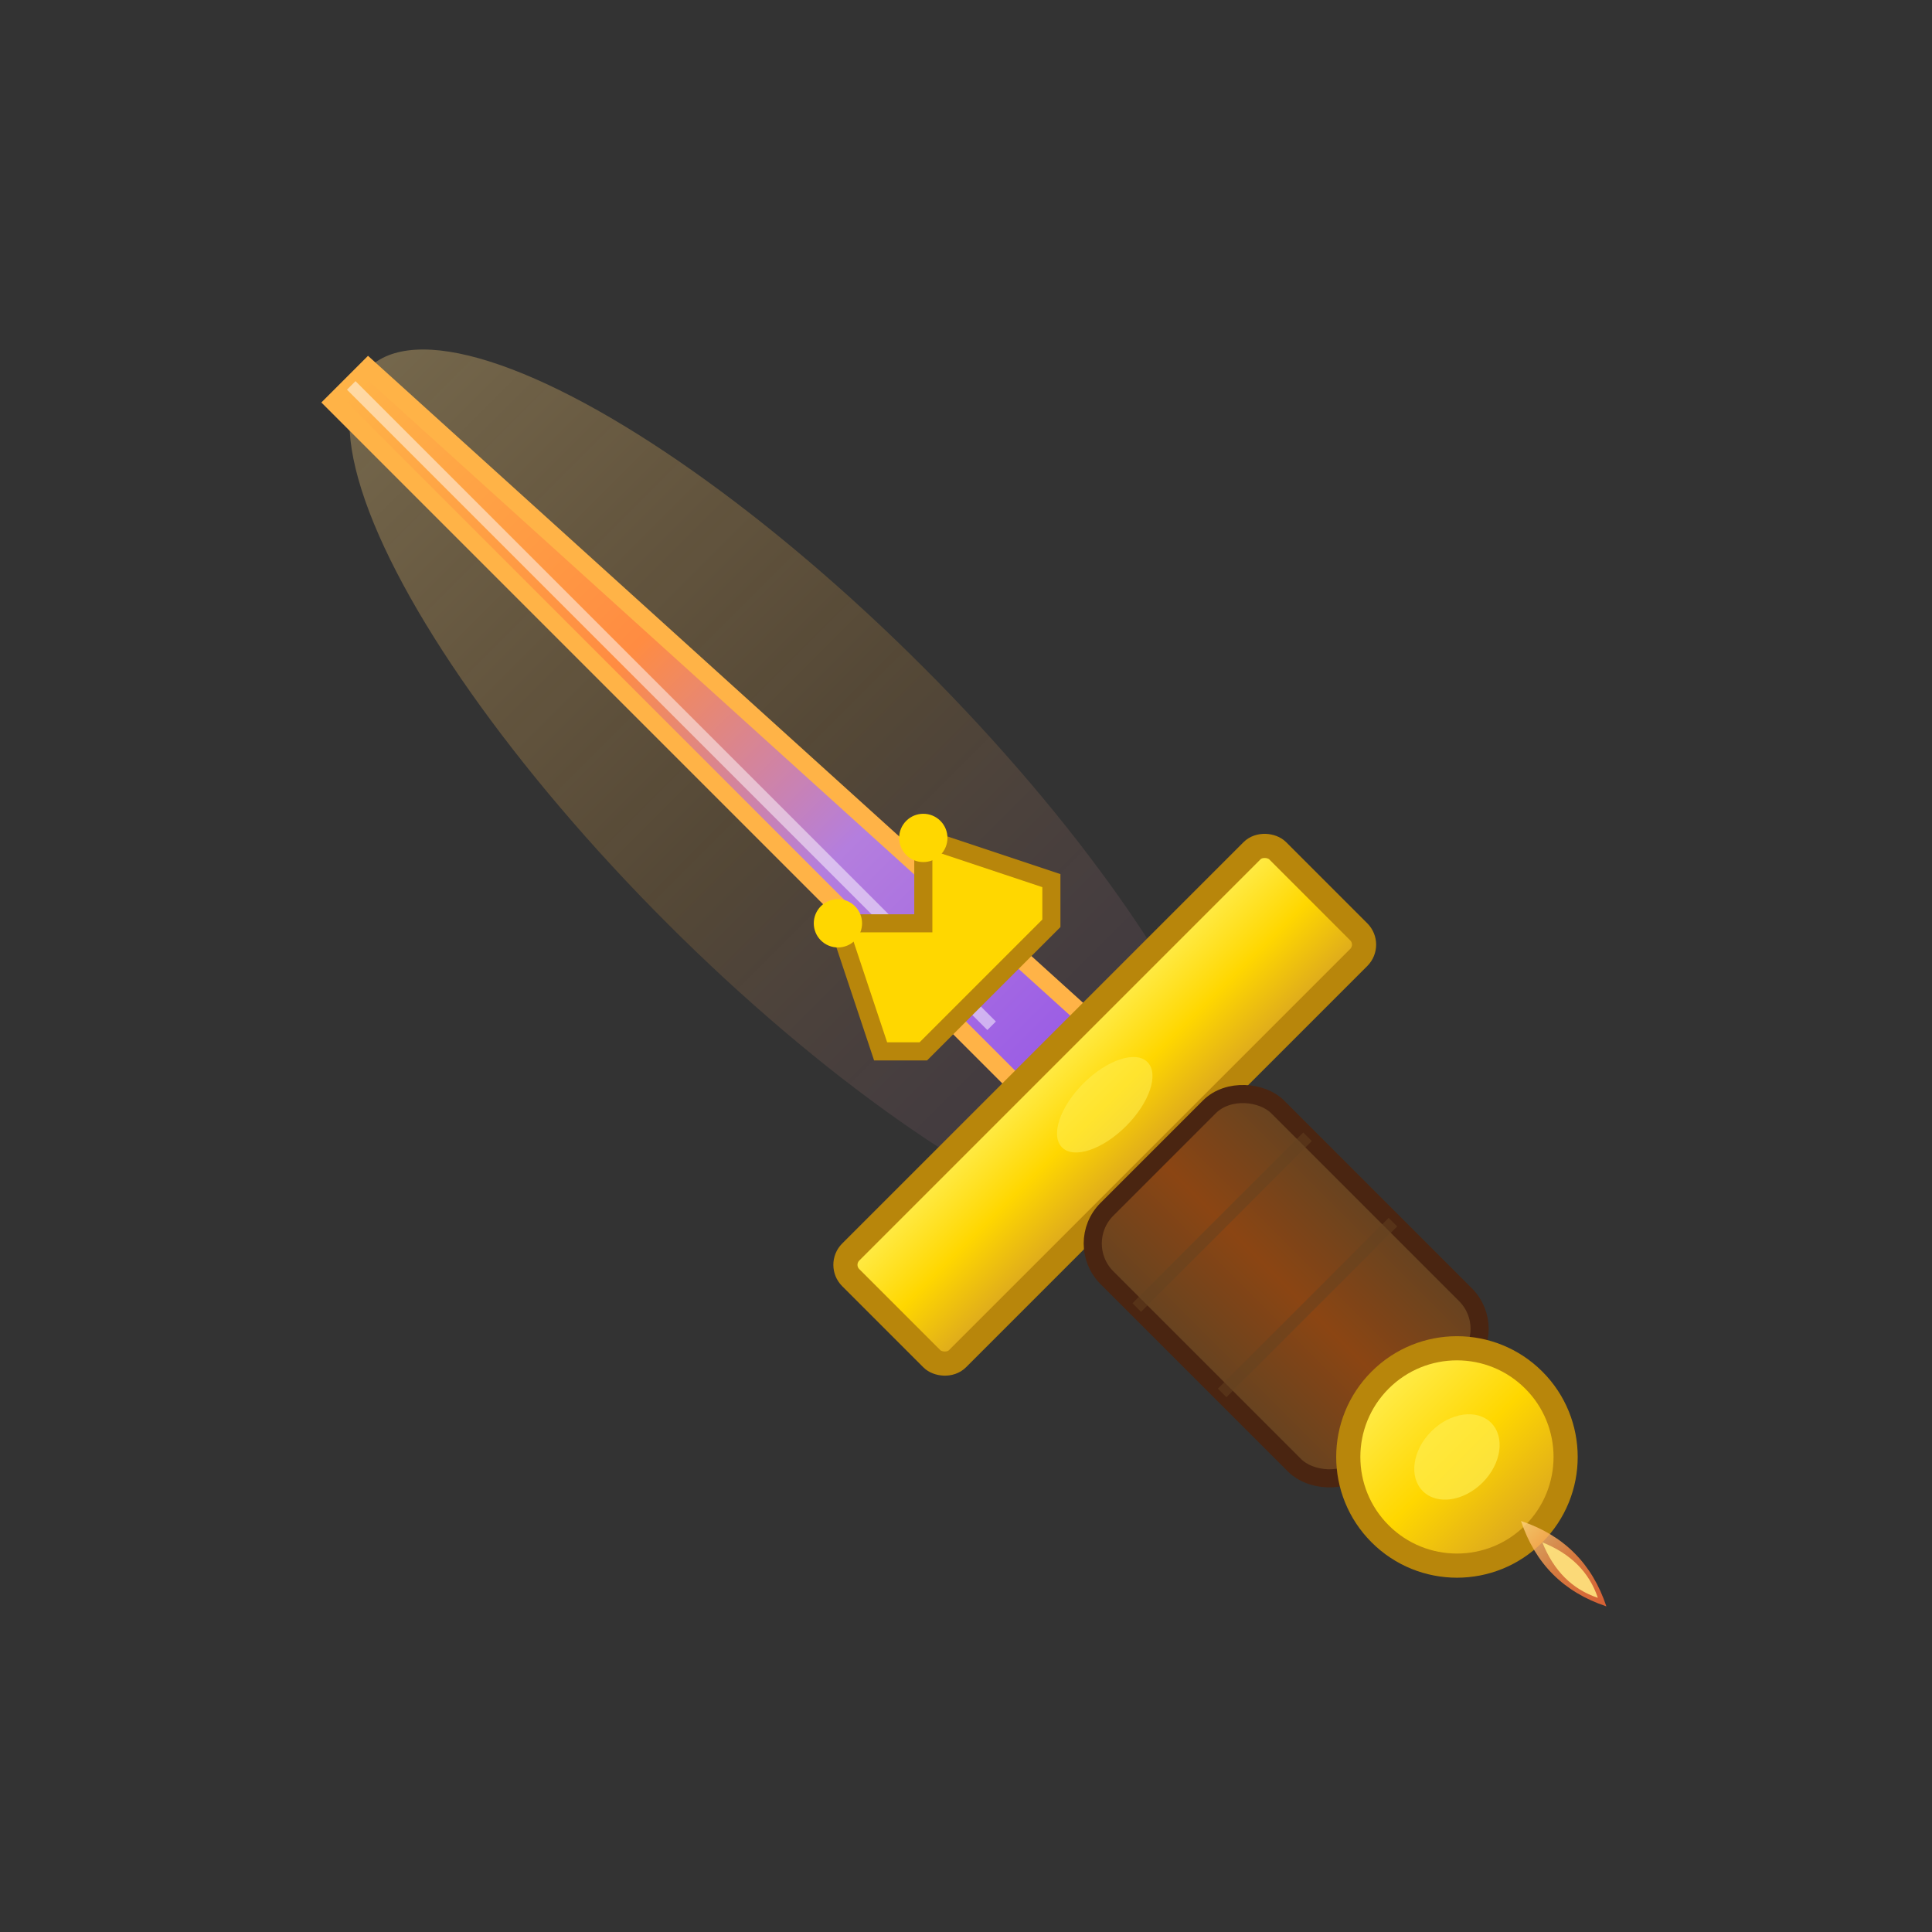 <svg width="32" height="32" viewBox="0 0 32 32" fill="none" xmlns="http://www.w3.org/2000/svg">
  <rect x="0" y="0" width="32" height="32" fill="#333333" stroke="none"/>
  <!-- Rotated to point top-left -->
  <g transform="rotate(-45 16 16)">
    <!-- Glow effect -->
    <ellipse cx="16" cy="12" rx="3" ry="10" fill="url(#glowGradient)" opacity="0.4"/>
    
    <!-- Blade with gradient (orange to purple) -->
    <path d="M16 2 L16.8 18 L15.2 18 L15.2 2 Z" fill="url(#bladeGradient)" stroke="#FFB347" stroke-width="0.3"/>
    
    <!-- Blade shine -->
    <path d="M15.5 2 L15.5 17 L15.7 17 L15.7 2 Z" fill="white" opacity="0.5"/>
    
    <!-- Crown embellishment on blade -->
    <g transform="translate(16, 16)">
      <path d="M-2 0 L-1 -2 L0 -1 L1 -2 L2 0 L1.5 0.5 L-1.5 0.5 Z" fill="#FFD700" stroke="#B8860B" stroke-width="0.3"/>
      <circle cx="-1" cy="-2" r="0.4" fill="#FFD700"/>
      <circle cx="1" cy="-2" r="0.4" fill="#FFD700"/>
    </g>
    
    <!-- Golden cross guard -->
    <rect x="11" y="18" width="10" height="2.5" rx="0.3" fill="url(#goldGradient)" stroke="#B8860B" stroke-width="0.4"/>
    <ellipse cx="16" cy="19.25" rx="1" ry="0.5" fill="#FFED4E" opacity="0.6"/>
    
    <!-- Leather handle -->
    <rect x="14" y="20.5" width="4" height="6" rx="0.8" fill="url(#leatherGradient)" stroke="#4A2511" stroke-width="0.3"/>
    <line x1="14" y1="22" x2="18" y2="22" stroke="#654321" stroke-width="0.2" opacity="0.5"/>
    <line x1="14" y1="24" x2="18" y2="24" stroke="#654321" stroke-width="0.2" opacity="0.5"/>
    
    <!-- Golden pommel with flame -->
    <circle cx="16" cy="27.5" r="1.8" fill="url(#goldGradient)" stroke="#B8860B" stroke-width="0.4"/>
    <ellipse cx="16" cy="27.5" rx="0.8" ry="0.6" fill="#FFED4E" opacity="0.7"/>
    
    <!-- Small flame on pommel -->
    <path d="M16 29 Q15.5 30 16 31 Q16.5 30 16 29 Z" fill="url(#flameGradient)" opacity="0.8"/>
    <path d="M16 29.5 Q15.7 30.2 16 30.8 Q16.3 30.2 16 29.5 Z" fill="#FFE57F" opacity="0.9"/>
  </g>
  
  <!-- Gradients and effects -->
  <defs>
    <!-- Blade gradient: orange to purple -->
    <linearGradient id="bladeGradient" x1="0%" y1="0%" x2="0%" y2="100%">
      <stop offset="0%" style="stop-color:#FFB347;stop-opacity:1" />
      <stop offset="40%" style="stop-color:#FF8C42;stop-opacity:1" />
      <stop offset="70%" style="stop-color:#B47EDE;stop-opacity:1" />
      <stop offset="100%" style="stop-color:#9B5DE5;stop-opacity:1" />
    </linearGradient>
    
    <!-- Gold gradient -->
    <linearGradient id="goldGradient" x1="0%" y1="0%" x2="0%" y2="100%">
      <stop offset="0%" style="stop-color:#FFED4E;stop-opacity:1" />
      <stop offset="50%" style="stop-color:#FFD700;stop-opacity:1" />
      <stop offset="100%" style="stop-color:#DAA520;stop-opacity:1" />
    </linearGradient>
    
    <!-- Leather gradient -->
    <linearGradient id="leatherGradient" x1="0%" y1="0%" x2="100%" y2="0%">
      <stop offset="0%" style="stop-color:#654321;stop-opacity:1" />
      <stop offset="50%" style="stop-color:#8B4513;stop-opacity:1" />
      <stop offset="100%" style="stop-color:#654321;stop-opacity:1" />
    </linearGradient>
    
    <!-- Flame gradient -->
    <linearGradient id="flameGradient" x1="0%" y1="0%" x2="0%" y2="100%">
      <stop offset="0%" style="stop-color:#FFD580;stop-opacity:1" />
      <stop offset="50%" style="stop-color:#FF8C42;stop-opacity:1" />
      <stop offset="100%" style="stop-color:#FF6B35;stop-opacity:1" />
    </linearGradient>
    
    <!-- Glow effect -->
    <linearGradient id="glowGradient" x1="0%" y1="0%" x2="0%" y2="100%">
      <stop offset="0%" style="stop-color:#FFD580;stop-opacity:0.8" />
      <stop offset="50%" style="stop-color:#FFB347;stop-opacity:0.4" />
      <stop offset="100%" style="stop-color:#9B5DE5;stop-opacity:0.2" />
    </linearGradient>
  </defs>
</svg>


